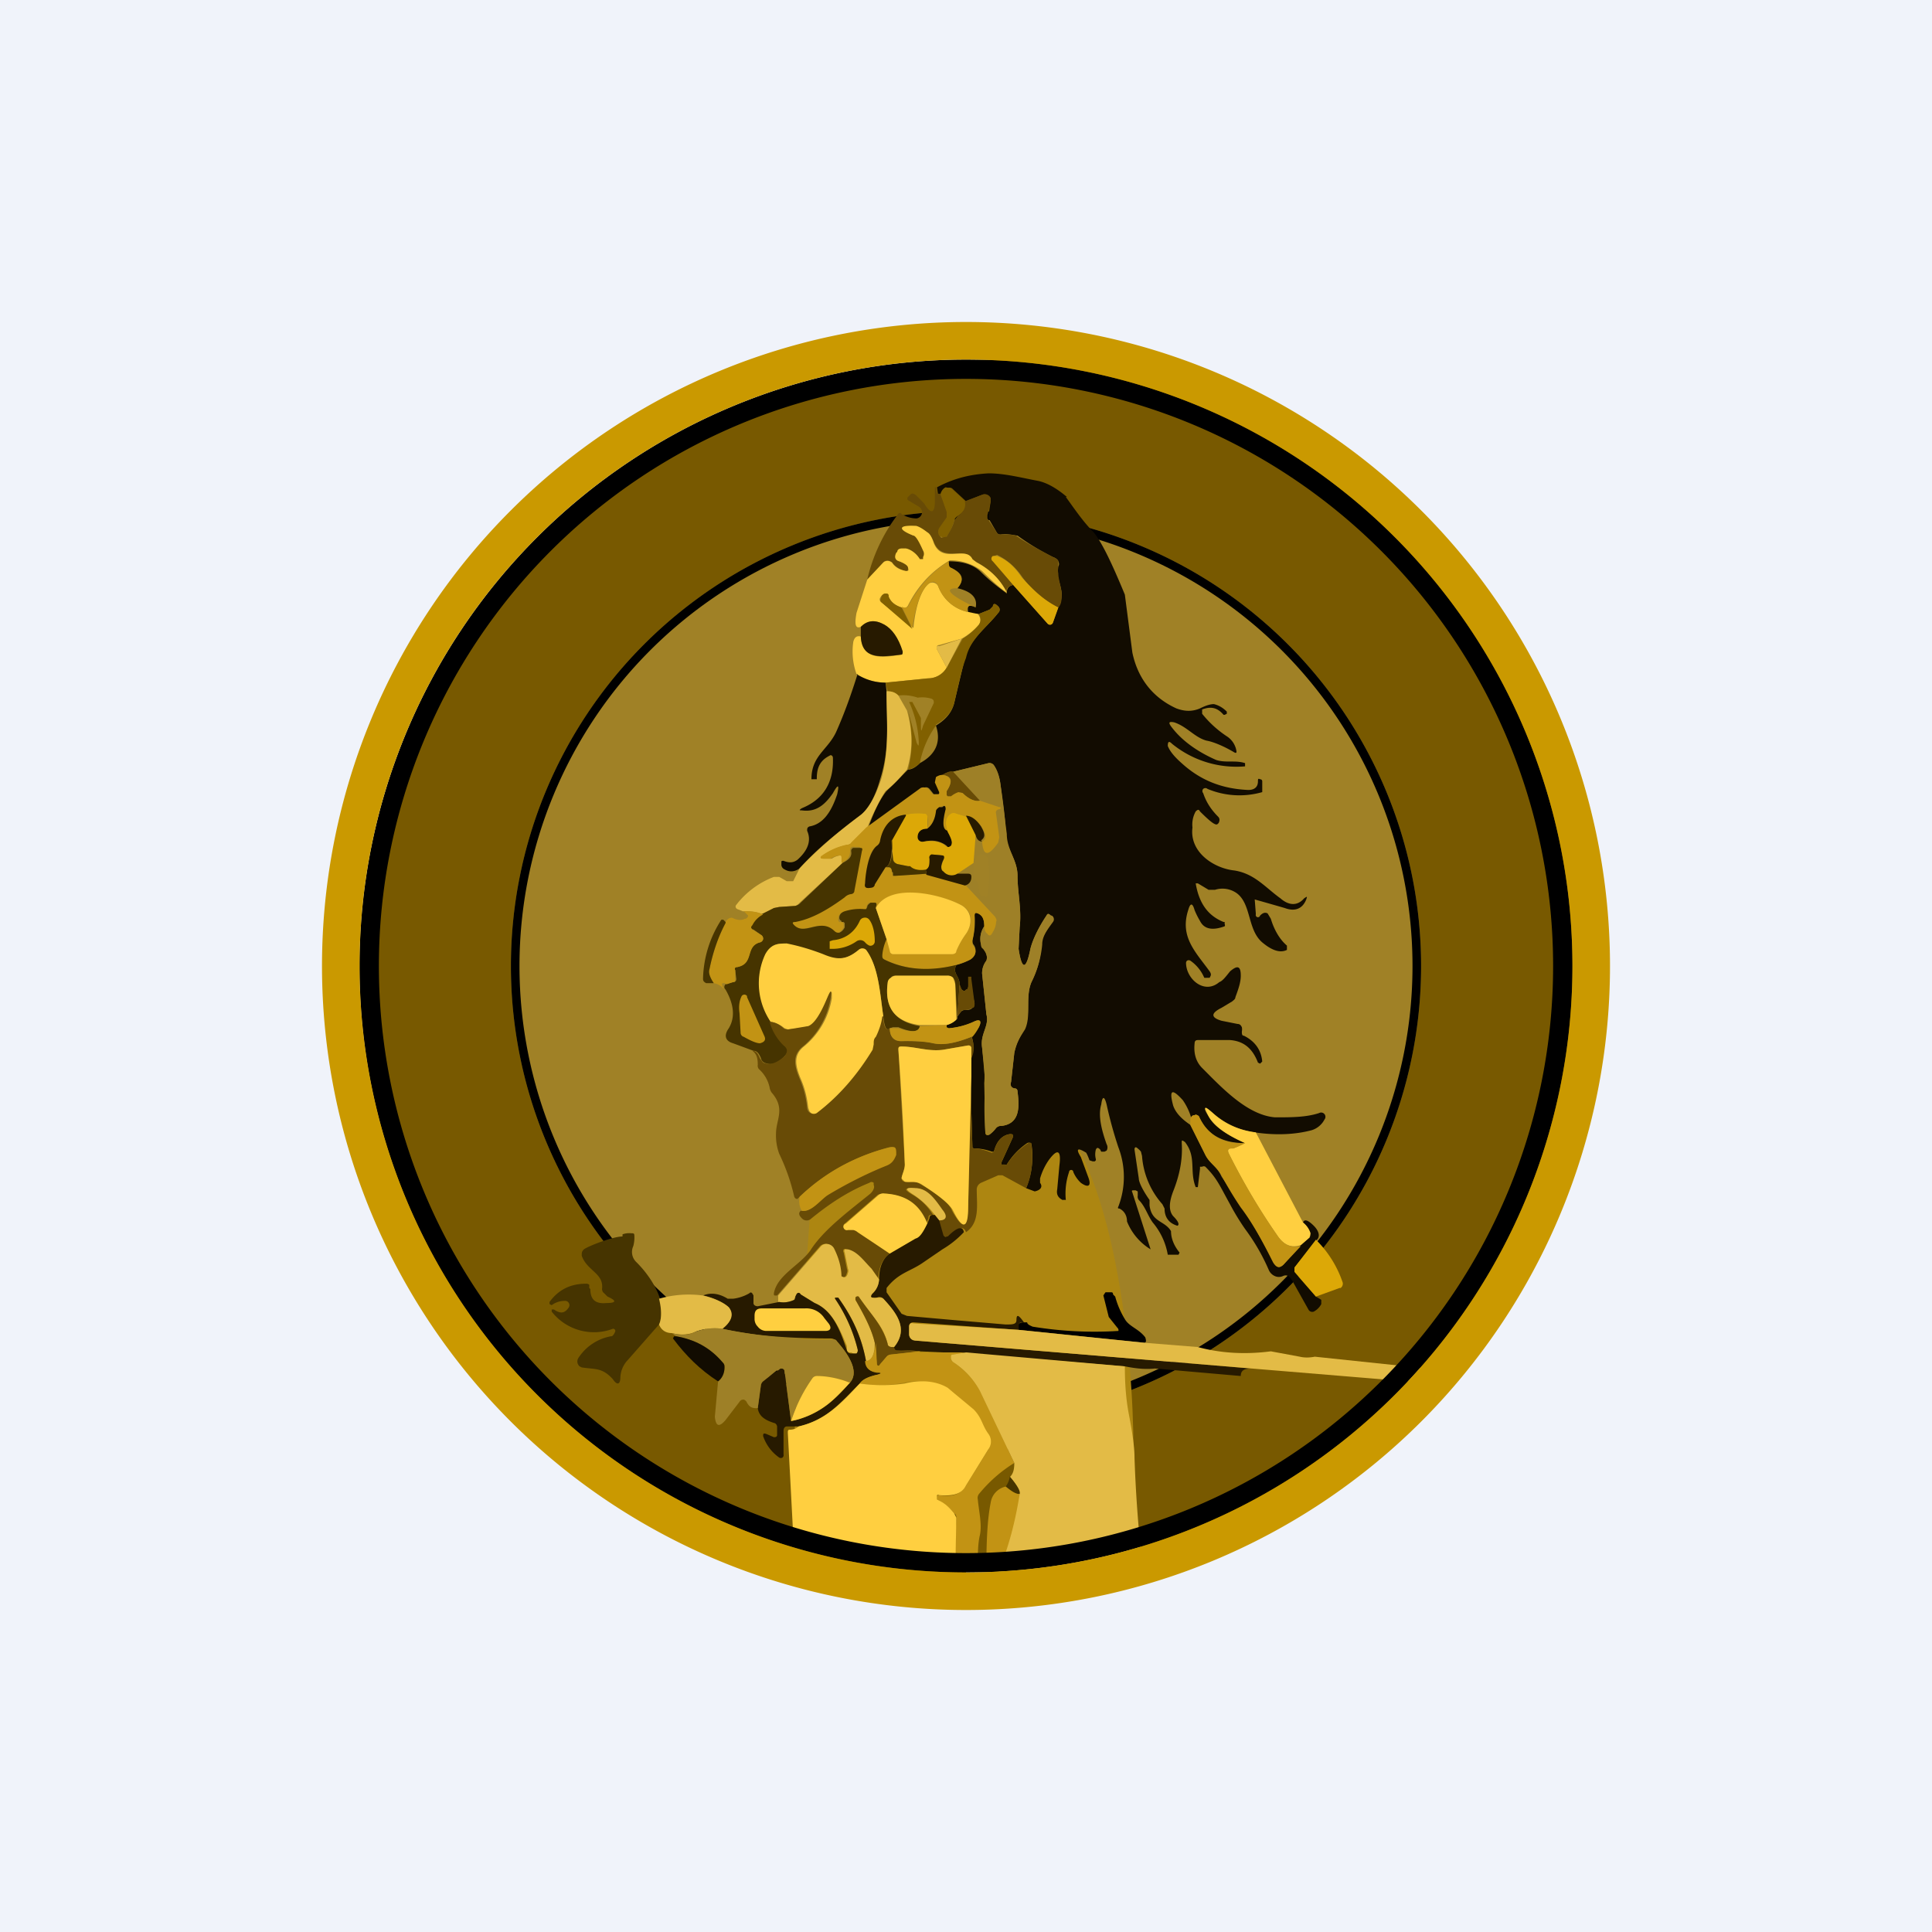 <!-- by TradingView --><svg width="18" height="18" viewBox="0 0 18 18" xmlns="http://www.w3.org/2000/svg"><path fill="#F0F3FA" d="M0 0h18v18H0z"/><path d="M9 13.24a4.24 4.24 0 1 0 0-8.48 4.24 4.24 0 0 0 0 8.48Zm0 1.4A5.65 5.65 0 1 0 9 3.36a5.65 5.65 0 0 0 0 11.3Z" fill="#785900"/><circle cx="9" cy="9" r="4.24" fill="#A08126"/><path fill-rule="evenodd" d="M9 13.16a4.16 4.16 0 1 0 0-8.32 4.16 4.16 0 0 0 0 8.32Zm0 .08a4.24 4.24 0 1 0 0-8.48 4.24 4.24 0 0 0 0 8.48Z"/><path d="m7.39 13.5.2-2.79 2.13-.43c.67.52.84 2.36.84 3.22H7.4Z" fill="#AD8611"/><path d="M9.93 4.63c.08.11.16.23.26.33.08.1.17.29.29.58l.07.54c.05.24.19.42.41.52.08.03.15.03.22 0 .06-.03.1-.04.13-.04.04.01.08.03.12.07v.02l-.02.01h-.01c-.06-.07-.12-.08-.2-.05v.04a1 1 0 0 0 .23.21.2.2 0 0 1 .09.14c0 .01 0 .02-.02.01-.1-.06-.2-.1-.26-.11-.11-.03-.18-.13-.3-.17-.05-.01-.06 0-.02.05.1.13.25.23.41.3.09.03.18 0 .27.03v.03a.95.95 0 0 1-.68-.21c-.03-.03-.04-.02-.04.02.02.05.06.1.14.17.18.16.38.23.61.24.06 0 .09-.03.09-.08 0-.02 0-.03.02-.02 0 0 .02 0 .02.02v.1a.77.77 0 0 1-.51-.03.03.03 0 0 0-.04 0 .03.03 0 0 0 0 .04c.03.09.08.16.14.22a.04.04 0 0 1 .01.04.04.04 0 0 1-.02.03c-.02.01-.07-.03-.16-.12-.01-.02-.02-.02-.04 0a.25.25 0 0 0-.03.15c-.03.23.2.38.39.4.19.03.29.16.43.26.08.07.16.07.22 0 .03-.02.03-.02.02.01-.04.1-.12.11-.2.08a37.81 37.81 0 0 0-.28-.08l.01.13v.01a.02.02 0 0 0 .04.01c.03-.03.05-.03.07-.02l.03.05c.03.1.08.19.15.25v.04c-.08.04-.17-.02-.23-.07-.14-.12-.1-.36-.24-.46a.23.23 0 0 0-.2-.03h-.06l-.1-.06h-.02c.03.18.11.3.26.36h.01v.02a.02.02 0 0 1 0 .02c-.11.04-.19.03-.23-.05a.75.75 0 0 1-.05-.1c-.02-.07-.04-.07-.06 0-.08.25.07.39.2.57.02.03.01.04 0 .06h-.03a.02.02 0 0 1-.01 0h-.01a.37.37 0 0 0-.13-.16.03.03 0 0 0-.03 0 .03.03 0 0 0-.01.02c0 .15.17.3.31.18.03-.01.06-.05.1-.1.07-.06.1-.05.1.04 0 .06-.02.12-.05.2 0 .02-.02.03-.03.04l-.1.06c-.1.05-.1.09 0 .12l.15.03c.02 0 .03.01.04.03a.1.1 0 0 1 0 .04c0 .02 0 .04.02.04.1.05.16.13.17.24l-.02.02-.02-.01c-.05-.13-.13-.2-.26-.21h-.3c-.02 0-.03.01-.03.03-.01.09.01.17.07.23.18.18.42.44.68.46.15 0 .29 0 .41-.04a.04.04 0 0 1 .05.01.04.04 0 0 1 0 .05.2.2 0 0 1-.12.1c-.15.04-.33.05-.53.02a.74.74 0 0 1-.39-.18c-.08-.07-.1-.06-.04.03.05.09.16.17.34.25-.2 0-.35-.07-.43-.25-.01-.01-.03-.02-.04-.01-.02 0-.03.01-.03.03a.57.57 0 0 0-.08-.17c-.1-.11-.13-.1-.09.05.02.06.07.12.16.18l.14.28c.04.08.11.11.15.2l.19.29c.12.17.23.39.3.51.02.05.05.06.09.02l.16-.18.08-.07a.04.04 0 0 0 0-.05.2.2 0 0 0-.06-.09c.01-.03.04-.03.1.03.05.05.06.1.03.13l-.21.26v.04l.2.23.05.03v.04a.17.17 0 0 1-.07.07.04.04 0 0 1-.05-.02l-.14-.25c-.03-.06-.06-.08-.1-.06a.09.09 0 0 1-.07 0 .11.11 0 0 1-.06-.06 1.91 1.91 0 0 0-.22-.38 2.2 2.2 0 0 1-.14-.23c-.1-.18-.12-.24-.23-.35a.03.03 0 0 0-.03 0h-.02v.02l-.02.17h-.02c-.06-.15.01-.28-.1-.42-.03-.02-.03-.02-.03.01.01.15-.02.3-.08.45-.03.08-.05.17 0 .23.05.05.06.08.04.09-.07-.02-.12-.07-.12-.16l-.02-.04a.76.76 0 0 1-.19-.45l-.01-.04a.15.15 0 0 0-.03-.03c-.02-.02-.03-.01-.03.01l.04.27c0 .03.03.1.1.2v.05c.02.16.14.14.2.24 0 .07.03.14.08.2l-.01.02h-.1a.63.63 0 0 0-.14-.3c-.05-.07-.07-.15-.13-.21a.05.05 0 0 1-.01-.04v-.04l-.02-.01h-.02c-.01 0-.02 0-.01.02l.17.53a.54.54 0 0 1-.22-.26c0-.06-.03-.1-.07-.12-.01 0-.02 0-.01-.02a.77.77 0 0 0 0-.55 3.8 3.8 0 0 1-.11-.4c-.02-.08-.04-.08-.05 0-.03.1 0 .23.05.37a.06.06 0 0 1 0 .06l-.02.01h-.03l-.01-.02c-.02-.02-.03-.02-.04 0a.17.17 0 0 0 0 .09v.01l-.01.01h-.02l-.03-.01a.4.4 0 0 0-.03-.07c-.08-.05-.1-.04-.05.04l.07.19c.03.08 0 .1-.07.05a.3.3 0 0 1-.07-.1.02.02 0 0 0-.04 0 .62.62 0 0 0-.03.26.1.1 0 0 0-.03 0c-.04-.02-.06-.05-.05-.1l.02-.22c.02-.15-.02-.16-.1-.05a.58.58 0 0 0-.08.17v.04c.03.04 0 .07-.05.08l-.08-.03a.78.78 0 0 0 .05-.41l-.01-.01a.03.03 0 0 0-.03 0 .65.65 0 0 0-.19.2.03.03 0 0 1-.02 0h-.03v-.02l.1-.22c.02-.04 0-.05-.04-.04-.07.02-.11.08-.13.16h-.02a.46.46 0 0 0-.17-.03l-.01-.01-.02-.66.01-.18a.28.28 0 0 0 0-.2.42.42 0 0 0 .07-.08c.03-.06.01-.08-.05-.05a.7.7 0 0 1-.23.06h-.02v-.03c.03-.01.07-.03.1-.06v-.02l.03-.04a.05.05 0 0 1 .04-.02c.03 0 .05 0 .07-.02l.02-.04a30.62 30.62 0 0 1-.05-.25v.09s0 .02-.02.03H9c-.01.02-.03.01-.04 0a.15.15 0 0 1-.02-.05c0-.08-.07-.1-.03-.18a.52.52 0 0 0 .13-.05c.06-.04.06-.1.03-.14a.05.05 0 0 1-.01-.04.66.66 0 0 0 .02-.23c0-.03 0-.03.03-.02.04.01.06.05.06.12a.21.21 0 0 0-.03.17c0 .01 0 .03.02.04l.04.06-.01.05a.19.19 0 0 0-.04.12l.04.38c.03.11-.06.18-.04.31.01.1.03.22.02.33l.01.46c0 .03.02.03.04.02a.3.3 0 0 0 .06-.06.06.06 0 0 1 .05-.02c.17-.02.17-.17.15-.32 0-.02-.01-.03-.03-.03-.03 0-.04-.03-.03-.06l.03-.27c.02-.1.05-.14.1-.22.06-.13 0-.3.06-.44.06-.12.09-.24.1-.35 0-.08.05-.14.1-.21a.04.04 0 0 0 0-.05l-.02-.01c-.02-.02-.03-.02-.04 0-.08.12-.13.23-.15.31-.04.2-.08.2-.11 0l.01-.2c.02-.17-.02-.32-.02-.48 0-.15-.1-.24-.1-.39l-.06-.47a.43.43 0 0 0-.06-.17.05.05 0 0 0-.05-.02l-.33.08c-.02 0-.05 0-.1.03a.12.12 0 0 0-.05.02.04.04 0 0 0 0 .05l.03.09c0 .01 0 .02-.02.02H8.7l-.04-.05c-.02-.02-.04-.02-.07 0l-.5.36c.06-.17.12-.28.17-.34l.2-.2c.04 0 .08-.03.11-.06.15-.08.2-.2.15-.35.1-.06.15-.13.17-.21l.1-.42c.05-.18.2-.28.31-.42a.04.04 0 0 0 0-.06c-.03-.03-.04-.03-.05 0l-.03.03-.1.04c-.04 0-.07 0-.1-.02-.01-.06.01-.07.07-.04.02-.09-.04-.15-.17-.18.07-.08.05-.14-.06-.19-.02 0-.03-.03-.02-.06.13 0 .23.03.3.1.1.1.19.16.24.2 0-.04.01-.07.06-.08l.32.36a.03.03 0 0 0 .05-.01l.05-.14a.22.22 0 0 0 .03-.1c.01-.06-.03-.15-.04-.22a.1.1 0 0 1 0-.05c.02-.02.02-.04.01-.06 0-.01-.02-.03-.05-.04a2.25 2.25 0 0 1-.33-.2c-.02 0-.08-.02-.16-.01-.02 0-.03-.01-.04-.03l-.07-.12V4.8l.02-.13a.06.06 0 0 0-.02-.05.06.06 0 0 0-.06-.01L9 4.67l-.13-.12a.05.05 0 0 0-.05 0c-.02 0-.04.02-.05.06h-.03l-.01-.07c.15-.08.3-.12.48-.13.15 0 .3.04.46.07.1.02.2.09.27.15Z" fill="#120C01"/><path d="M8.99 4.67c.01.06 0 .1-.07.14a.07.07 0 0 0-.03.04.45.45 0 0 1-.07.15c-.01.01-.03.02-.05 0h-.02a.07.07 0 0 1 0-.09l.06-.1v-.04l-.05-.16c.01-.04.03-.06.05-.07l.05.01.13.12Z" fill="#816000"/><path d="m8.72 4.54.01.06h.03l.06.17v.05l-.07.1a.07.07 0 0 0 0 .07l.02.02.05-.01c.03-.05.06-.1.07-.15l.03-.04c.06-.04.08-.08.07-.14l.16-.06a.06.06 0 0 1 .08.03v.03l-.03.13v.03l.08.12c.01.02.02.03.04.03.08 0 .14 0 .16.02.1.07.22.13.33.19.03.01.05.03.05.04v.06a.1.1 0 0 0 0 .05c0 .07.04.16.03.23 0 .04-.01.07-.03.09a.9.9 0 0 1-.34-.29.59.59 0 0 0-.23-.2l-.03.01a.03.03 0 0 0 0 .05l.18.22c-.05.01-.07.04-.06.07a.64.64 0 0 0-.28-.28.08.08 0 0 1-.04-.03c-.07-.13-.28.04-.36-.16-.02-.05-.04-.08-.06-.09l-.1-.06c-.17 0-.18.03-.03.09.02 0 .05.05.1.14a.06.06 0 0 1 0 .06l-.01.02h-.03a.22.22 0 0 0-.13-.1H8.4a.09.09 0 0 0-.04.03v.01c-.03.04-.02.07.02.08.05.02.08.04.08.06 0 .02 0 .03-.02.03a.22.22 0 0 1-.13-.08.06.06 0 0 0-.07-.01l-.01.01-.15.16c.05-.22.15-.43.28-.6.01-.02.03-.03.04-.01.05.03.1.04.14.04a.06.06 0 0 0 .05-.05.06.06 0 0 0-.03-.06l-.1-.06a.02.02 0 0 1 0-.03l.02-.02c.02-.02.03-.01.05 0l.08.08c.06.1.1.1.1-.02v-.13Z" fill="#684B06"/><path d="M9.38 5.52c-.05-.03-.13-.1-.23-.2-.08-.06-.18-.1-.3-.1-.17.1-.3.24-.39.42-.01.02-.03.03-.06.02-.06-.02-.1-.05-.12-.1 0-.02-.01-.03-.03-.03-.02 0-.04.02-.05.04a.03.03 0 0 0 .01.04l.3.24c.02-.2.07-.35.14-.41a.06.06 0 0 1 .09.02c.05.13.15.21.27.24l.1.02c.03.04.03.07.01.1a.6.6 0 0 1-.16.13l-.21.06a.02.02 0 0 0-.02.01.03.03 0 0 0 0 .03l.09.17a.2.2 0 0 1-.18.1l-.39.04a.5.5 0 0 1-.27-.08.62.62 0 0 1-.03-.3c.01-.04.03-.06.07-.05.01.22.2.2.37.17.02 0 .02-.01.02-.03-.04-.13-.1-.21-.17-.25-.09-.05-.16-.04-.22.02-.05.02-.06-.02-.04-.13l.1-.31.15-.16a.06.06 0 0 1 .06-.01l.02.01c.03.05.08.07.13.08.02 0 .03 0 .02-.03 0-.02-.03-.04-.08-.06-.04-.01-.05-.04-.03-.08l.01-.01c0-.02.02-.03.04-.03h.04c.05.01.1.05.13.1h.03v-.02a.06.06 0 0 0 0-.06c-.04-.09-.07-.14-.09-.14-.15-.06-.14-.1.02-.09.02 0 .06.02.11.06.02.01.04.04.06.1.08.2.3.02.36.15l.04.03c.13.07.22.16.28.28Z" fill="#FFCF40"/><path d="m9.86 5.66-.05.14a.03.03 0 0 1-.02.02.03.03 0 0 1-.03-.01l-.32-.36-.19-.22a.03.03 0 0 1 0-.05h.04c.1.04.16.1.23.2.1.11.2.21.34.28Z" fill="#DCA807"/><path d="M8.84 5.23c0 .03 0 .05.02.06.1.05.13.11.06.19-.13 0-.08.06.17.18-.06-.03-.08-.02-.08.04a.38.38 0 0 1-.27-.24.06.06 0 0 0-.04-.04.06.06 0 0 0-.05.02c-.07.06-.12.2-.15.41l-.1-.2c.03.02.05.01.06 0 .1-.19.23-.33.38-.42Z" fill="#C29314"/><path d="m8.4 5.66.1.2-.29-.25a.03.03 0 0 1 0-.04c0-.02.02-.04.04-.04s.03 0 .03.03c.02.05.06.08.12.1ZM8.72 6.76a.88.88 0 0 0-.15.35.21.21 0 0 1-.11.06c.05-.19.04-.37 0-.55l.08.3c.02.04.02.03.02-.01a1 1 0 0 0-.09-.37h.03l.08.15v.03c0 .1 0 .11.02.04l.1-.21c0-.02 0-.03-.02-.04a.3.3 0 0 0-.13-.01.4.4 0 0 0-.18-.02.15.15 0 0 0-.1-.04l-.02-.08.4-.04a.2.2 0 0 0 .17-.1l.15-.27a.6.6 0 0 0 .15-.13c.02-.03.02-.06 0-.1l.1-.04.03-.03c0-.03.02-.03.05 0a.04.04 0 0 1 0 .06c-.11.14-.26.24-.3.42-.04.1-.07.25-.11.42-.02.08-.08.15-.17.2Z" fill="#816000"/><path d="M8.02 5.93v-.09c.06-.06.13-.07.22-.02.07.04.13.12.17.25 0 .02 0 .03-.02.03-.18.02-.36.05-.37-.17Z" fill="#271A00"/><path d="m8.96 5.95-.14.27-.09-.17a.03.03 0 0 1 0-.03.02.02 0 0 1 .02 0l.21-.07Z" fill="#E3BB46"/><path d="M7.98 6.28a.5.5 0 0 0 .27.08l.01.08c0 .3.03.54-.06.82-.05.18-.12.29-.19.34-.2.15-.4.31-.56.49-.04.03-.09.04-.14.01a.05.05 0 0 1-.03-.04v-.02c0-.02 0-.02.02-.02.05.02.09.02.13-.01.1-.09.13-.18.09-.27 0-.02 0-.03.02-.04.12-.02.2-.12.26-.3.02-.09.01-.1-.04-.01-.07.1-.15.18-.29.16-.02 0-.03 0 0-.02.2-.08.3-.24.29-.47 0-.02-.02-.03-.03-.02-.08.04-.12.1-.12.21v.01h-.05c0-.22.15-.27.23-.44.08-.18.14-.35.2-.54Z" fill="#120C01"/><path d="M8.26 6.44c.05 0 .08.01.11.04l.08.14c.05.18.06.36 0 .55-.06.07-.12.14-.2.2-.04.06-.1.17-.17.34l-.14.14a.08.08 0 0 1-.04.02.61.61 0 0 0-.23.1c-.02.01-.02.02 0 .03h.08a.17.17 0 0 1 .08-.03c.02 0 .02.01.02.03v.04l-.4.37a.1.1 0 0 1-.04.03l-.15.01-.05.01-.1.06a.44.44 0 0 0-.18-.03h-.01l-.05-.02c-.02-.01-.02-.03-.01-.04a.8.8 0 0 1 .35-.26h.05l.07.04h.06l.06-.12c.17-.18.36-.34.56-.49.07-.05.14-.16.2-.34.08-.28.05-.53.05-.82Z" fill="#E3BB46"/><path d="M9.17 8.63c0 .03.01.06.03.07.01.02.03.02.04 0a.24.24 0 0 0 .04-.11v-.04l-.3-.3c.05-.01.07-.04.07-.08 0-.01 0-.02-.02-.02l-.11-.01.15-.1v.14c.04.03.05.06.05.1 0 .03 0 .05.03.07h.02c.02.02.03.01.03-.01.02-.1.02-.21.01-.32 0-.04-.03-.06-.07-.06a.05.05 0 0 0-.04.02l-.03.06.02-.26c0 .04.03.06.06.06.01.14.06.14.15 0V7.8l-.02-.22c0-.02 0-.03.02-.03l.02-.01v-.02l-.19-.06-.25-.27.33-.08a.05.05 0 0 1 .05.02c.03.04.05.1.06.17.03.2.05.36.05.47.01.15.11.24.11.39 0 .16.04.31.02.48l-.01.2c.03.2.07.2.11 0 .02-.08.07-.19.15-.31.01-.02.02-.02.04 0h.01a.04.04 0 0 1 0 .06c-.04.07-.09.13-.1.2 0 .12-.03.24-.09.36-.06.14 0 .31-.07.44-.04.08-.07.13-.09.22l-.03.27c-.01.03 0 .05.03.06.02 0 .03.01.03.03.02.15.02.3-.15.32a.06.06 0 0 0-.05.02.3.3 0 0 1-.06.06c-.02.01-.03 0-.04-.02a3.2 3.2 0 0 1 0-.46l-.03-.33c-.02-.13.07-.2.04-.31l-.04-.38c0-.04.01-.08.04-.12a.06.06 0 0 0 0-.05.12.12 0 0 0-.03-.06.1.1 0 0 1-.02-.04.21.21 0 0 1 .03-.17Z" fill="#9E8027"/><path d="m8.88 7.19.25.27c-.04.01-.1-.01-.16-.07a.04.04 0 0 0-.04 0 .21.21 0 0 0-.07.03h-.03l-.01-.01v-.04c.06-.09.05-.14-.04-.15.05-.03.08-.04.1-.03Z" fill="#684B06"/><path d="M8.78 7.22c.08.01.1.06.04.15v.04l.01.01h.03a.21.21 0 0 1 .07-.04l.04.01c.06.06.12.08.16.07l.18.06c.02 0 .02.01 0 .02a.03.03 0 0 0-.03.04l.03.22-.01.05c-.09.13-.14.13-.15-.01.04-.02.04-.06 0-.13-.04-.06-.09-.1-.14-.1l-.1-.03h-.05c-.05.03-.06.09-.03.17-.05-.02-.05-.1-.02-.21 0-.03 0-.04-.03-.03l-.03.01a.05.05 0 0 0-.03.04c-.01.08-.04.13-.08.16a.26.26 0 0 0 0-.11c0-.02-.01-.03-.03-.03a.5.5 0 0 0-.17.01c-.12.01-.2.1-.24.24 0 .02-.01.04-.03.05-.1.07-.1.3-.11.35 0 .04.01.05.06.04l.03-.03.1-.16h.03c.02 0 .03.02.03.04v.01l.01.02.02.01.3-.02.35.1.28.3c.01.02.02.03.01.05 0 .04-.02.08-.04.11-.01.02-.03.02-.04 0-.02-.01-.03-.04-.03-.07 0-.07-.02-.1-.06-.12-.02-.01-.03 0-.03.02 0 .06 0 .14-.02.23v.04c.04.05.04.1-.02.14a.94.94 0 0 1-.8 0 .04.04 0 0 1-.02-.04c0-.05.01-.1.04-.15l.03.11c0 .02.02.03.03.03h.55c.02 0 .03-.01.04-.03A.78.78 0 0 1 9 8.7c.07-.1.06-.22-.05-.27-.2-.1-.66-.2-.79.03v-.05H8.1a.07.07 0 0 0-.03.05.03.03 0 0 1-.03.02c-.06 0-.12 0-.18.02-.03 0-.05.03-.05.06a.03.03 0 0 0 .01.03h.03l.01.02v.03a.1.1 0 0 1-.05.05c-.02 0-.04 0-.05-.02-.13-.12-.28.05-.37-.05-.02-.02-.02-.03 0-.03.17-.04.32-.12.47-.23a.1.1 0 0 1 .06-.03l.03-.03.07-.37c0-.02 0-.04-.02-.04h-.04a.03.03 0 0 0-.04.03v.01c0 .05-.02.08-.08.11V8c0-.02 0-.03-.02-.03a.17.17 0 0 0-.08.03h-.08c-.02 0-.02-.02 0-.03a.61.61 0 0 1 .23-.1c.01 0 .03 0 .04-.02l.14-.14.51-.37c.03-.01.05 0 .07.01l.04.05h.04c.02 0 .02 0 .02-.02l-.04-.09.01-.05a.12.12 0 0 1 .05-.02Z" fill="#C29314"/><path d="M8.83 7.75c.04.06.05.1.03.13-.01.01-.03.02-.04 0a.23.23 0 0 0-.2-.04.05.05 0 0 1-.07-.03v-.03c.01-.04.04-.06.09-.06.04-.03.07-.08.08-.16 0-.02.02-.03.03-.04h.03c.02-.02.03-.01.03.02-.03.12-.03.19.02.2Z" fill="#120C01"/><path d="M8.64 7.72c-.05 0-.08.02-.09.06a.05.05 0 0 0 .01.05.05.05 0 0 0 .05.01c.08-.01.15 0 .2.04.02.02.04.01.05 0 .02-.03 0-.07-.03-.13-.03-.08-.02-.14.03-.17a.06.06 0 0 1 .05 0l.1.03.08.17-.02.26-.15.1a.1.1 0 0 1-.13-.02.05.05 0 0 1-.02-.05l.02-.06c.01-.02 0-.03-.01-.04a.16.16 0 0 0-.1 0 .03.03 0 0 0-.02.03c0 .05 0 .08-.02.1a.2.2 0 0 1-.16-.02l-.02-.01-.1-.02c-.02 0-.03-.02-.04-.05l-.01-.17.13-.24a.5.5 0 0 1 .17-.01c.02 0 .03.01.03.03v.1Z" fill="#DCA807"/><path d="m8.44 7.6-.13.23c0 .14-.01.23-.06.25l-.1.16c0 .02-.02.03-.03.03-.05.01-.07 0-.06-.04 0-.04.02-.28.11-.35a.07.07 0 0 0 .03-.05c.03-.15.12-.23.24-.24ZM9.15 7.84c-.03 0-.05-.02-.06-.06L9 7.6c.05 0 .1.04.14.1.04.07.04.1 0 .13Z" fill="#271A00"/><path d="m8.3 7.83.02.17c0 .03.02.04.04.05l.1.02h.02c.04.04.1.04.16.03-.01.02-.02.03 0 .04l-.3.02h-.02v-.03l-.01-.01c0-.02-.01-.04-.03-.04h-.03c.05-.02.07-.1.06-.25ZM8.16 8.46l.1.29a.45.45 0 0 0-.04.15c0 .02 0 .03.02.04.2.1.43.11.67.05-.04.08.03.1.03.18l-.02.3v.02l-.02-.32a.08.08 0 0 0-.02-.06.08.08 0 0 0-.06-.02h-.47c-.02 0-.04 0-.05.02a.08.08 0 0 0-.03.05c-.03.23.07.36.3.4-.01.06-.08.06-.2.01h-.05l-.03.01c-.03.03-.05-.01-.06-.11-.03-.19-.04-.46-.16-.61A.05.05 0 0 0 8 8.85c-.11.09-.19.1-.33.05a1.75 1.75 0 0 0-.34-.1c-.09-.02-.15 0-.2.1-.09.2-.07.41.05.62.03.09.08.16.13.21.04.04.04.07 0 .11-.06.07-.12.09-.19.06a.06.06 0 0 1-.03-.04c-.02-.05-.04-.07-.07-.07l-.19-.07c-.07-.02-.09-.07-.04-.14.06-.1.05-.22-.03-.36-.02-.02-.01-.04 0-.05l.07-.02c.02 0 .03-.01.03-.03l-.01-.08c-.01-.02 0-.03.02-.03.16-.04.07-.2.21-.23a.04.04 0 0 0 .03-.03.04.04 0 0 0-.02-.04l-.07-.05c-.02 0-.03-.02-.02-.05a.22.22 0 0 1 .11-.1l.1-.05.05-.01.15-.01a.1.1 0 0 0 .05-.03l.39-.37c.06-.03.09-.06.08-.11a.03.03 0 0 1 .02-.03h.06c.02 0 .03 0 .02.03l-.07.37c0 .02-.02.03-.03.03a.1.1 0 0 0-.06.03c-.15.11-.3.2-.46.23-.03 0-.03.01-.01.03.1.1.24-.07.37.05.02.02.03.02.05.02a.1.1 0 0 0 .05-.05V8.6l-.01-.01h-.02v-.01a.03.03 0 0 1-.02-.03c0-.03.02-.05.05-.06a.47.47 0 0 1 .18-.02h.02l.01-.02c0-.02.02-.03.03-.04h.04c.02 0 .02.02.01.04Z" fill="#463400"/><path d="M8.92 8.14h.1c.03 0 .03.02.03.03 0 .04-.02.07-.06.08l-.36-.1V8.1c.03-.02.03-.05.03-.1a.03.03 0 0 1 .02-.04l.1.01c.02 0 .02.02.01.04a.18.18 0 0 0-.02.06c0 .02 0 .04.02.05a.1.1 0 0 0 .13.02Z" fill="#271A00"/><path d="m8.26 8.75-.1-.29c.13-.24.6-.13.79-.03.1.05.12.17.05.27a.78.78 0 0 0-.09.16c0 .02-.02.03-.04.03h-.55c-.01 0-.03-.01-.03-.03l-.03-.11Z" fill="#FFCF40"/><path d="M7.11 8.52a.22.22 0 0 0-.1.1c-.02.02-.01.03 0 .04l.08.05a.04.04 0 0 1 .02.04.04.04 0 0 1-.03.03c-.14.04-.05.2-.21.23-.02 0-.03.01-.02.03v.08c0 .02 0 .03-.02.03l-.06.02-.02-.01c-.02 0-.03 0-.02.02v.01c.02.02.01.03 0 .01a.15.15 0 0 0-.08-.04c-.04-.06-.05-.1-.04-.13.03-.15.08-.3.15-.44.01-.02.03-.04.06-.04.04.02.08.03.12.01.02 0 .03-.02.03-.03l-.04-.04c.06 0 .12 0 .18.03Z" fill="#C29314"/><path d="M8.06 8.78a.06.06 0 0 0-.08-.01.39.39 0 0 1-.24.07h-.01v-.07l.03-.01c.11-.01.2-.07.25-.18a.05.05 0 0 1 .04-.03.05.05 0 0 1 .05.02c.03.04.05.11.05.2a.04.04 0 0 1-.05.04.11.11 0 0 1-.04-.03Z" fill="#DCA807"/><path d="M6.76 8.6c-.07.13-.12.28-.15.43-.01.03 0 .07.04.13h-.07c-.02-.01-.03-.02-.03-.04a1.05 1.05 0 0 1 .17-.55.03.03 0 0 1 .02 0l.02.02Z" fill="#463400"/><path d="M8.23 9.47a.5.5 0 0 1-.03.12s0 .03-.03.07a.12.12 0 0 0-.02.07v.05a2.05 2.05 0 0 1-.55.6.06.06 0 0 1-.06-.03l-.01-.03c-.01-.09-.03-.18-.07-.27-.05-.12-.07-.22.03-.3a.73.73 0 0 0 .26-.45c0-.08 0-.08-.03 0-.03.07-.1.23-.18.26a1.09 1.09 0 0 1-.2.03l-.03-.01a.27.27 0 0 0-.13-.06.64.64 0 0 1-.05-.63c.05-.09.11-.1.2-.1.1.02.21.05.34.1.14.06.22.05.33-.04a.05.05 0 0 1 .07 0c.12.16.13.43.16.62ZM8.91 9.5a.19.19 0 0 1-.09.05h-.25c-.23-.03-.33-.16-.3-.39 0-.02.01-.04.03-.05a.08.08 0 0 1 .05-.02h.47c.02 0 .04 0 .06.02l.02.06.01.32Z" fill="#FFCF40"/><path d="m8.92 9.47.02-.3.02.05c.01.01.03.02.04 0h.01l.01-.03V9.1h.03v.02l.03.23c0 .02 0 .04-.02.04a.15.15 0 0 1-.07.02c-.02 0-.03 0-.04.02l-.03.04ZM8.23 9.47c0 .1.03.14.06.11 0 .08.04.12.1.12.14 0 .24 0 .3.02.1.02.21 0 .36-.06.03.07.03.14 0 .2v-.1c0-.02-.02-.02-.03-.02l-.23.04c-.14.02-.26-.03-.4-.03-.01 0-.02 0-.02.03l.06 1.07c0 .05-.03.1-.03.13 0 .02.02.03.03.03.05 0 .1-.01.14.02.18.1.28.19.3.25.1.18.14.17.15-.03l.02-1.22.02.66.01.01c.06 0 .12.02.17.04l.02-.01c.02-.08.06-.14.13-.16.05-.01.06 0 .04.04l-.1.22v.02h.03a.03.03 0 0 0 .02 0 .64.64 0 0 1 .2-.2.03.03 0 0 1 .03 0v.02c.02.15 0 .29-.05.4l-.22-.12H9.3l-.16.07a.07.07 0 0 0-.04.06c0 .15.03.31-.1.4-.02-.06-.07-.05-.16.04H8.8l-.02-.01-.04-.14c.07 0 .08-.04.03-.1-.07-.1-.14-.2-.25-.2-.1 0-.1.01-.02.06.07.04.14.1.2.2l-.02-.01c-.02 0-.03 0-.03.03l-.02.05c-.07-.18-.2-.27-.4-.28l-.05.01-.31.27a.03.03 0 0 0 0 .05h.07l.05.02.3.21c-.07.05-.1.12-.11.24-.09-.1-.17-.25-.29-.28a.03.03 0 0 0-.03 0 .03.03 0 0 0 0 .03l.03.15a.05.05 0 0 1 0 .04c-.01.04-.03.05-.06.03 0-.1-.03-.18-.07-.26a.08.08 0 0 0-.06-.04.07.07 0 0 0-.06.02l-.4.46h-.01c-.02 0-.02 0-.02-.02.03-.17.24-.26.34-.4.12-.19.35-.36.56-.53.03-.03.04-.06.03-.08v-.02a.03.03 0 0 0-.04 0c-.2.08-.38.2-.55.34a.06.06 0 0 1-.08-.01c-.03-.03-.03-.05-.01-.07.09.02.18-.1.25-.15.15-.1.33-.19.54-.27a.13.13 0 0 0 .08-.1v-.02c.01-.04 0-.06-.05-.05a1.91 1.91 0 0 0-.85.48c-.01 0-.02 0-.03-.02a1.87 1.87 0 0 0-.14-.4.49.49 0 0 1-.03-.19c0-.13.09-.23-.04-.38a.11.11 0 0 1-.02-.05.32.32 0 0 0-.1-.17.05.05 0 0 1-.01-.04c0-.06-.01-.1-.05-.13.03 0 .05.02.07.07l.03.04c.07.03.13 0 .2-.06.03-.04.03-.07-.01-.1a.49.49 0 0 1-.13-.22c.05 0 .1.03.13.06a.07.07 0 0 0 .05.01l.18-.03c.08-.03.15-.2.18-.27s.04-.07.03 0a.73.73 0 0 1-.26.46c-.1.08-.08.18-.03.3.04.09.06.18.07.27a.06.06 0 0 0 .03.05.06.06 0 0 0 .06 0c.21-.16.38-.36.52-.59l.01-.05c0-.03 0-.05.02-.07a.64.64 0 0 0 .03-.07.5.5 0 0 0 .03-.12Z" fill="#684B06"/><path d="M6.89 9.44c-.01-.07 0-.12.02-.16a.03.03 0 0 1 .05 0v.01l.16.36c.02.04 0 .06-.04.07-.03 0-.08-.02-.15-.06a.04.04 0 0 1-.03-.04l-.01-.18ZM9.05 9.66c-.15.06-.27.08-.35.06a1.36 1.36 0 0 0-.3-.02c-.07 0-.11-.04-.11-.12h.08c.12.04.19.04.2-.02l.25-.01v.02l.02.01a.7.7 0 0 0 .23-.06c.06-.03.08-.01.05.05a.42.42 0 0 1-.06.09Z" fill="#C29314"/><path d="M9.05 9.85v.18l-.03 1.22c0 .2-.05.21-.14.03-.03-.06-.13-.14-.3-.25-.06-.03-.1-.01-.15-.02l-.03-.03c0-.03.03-.08.03-.13a28 28 0 0 0-.06-1.07c0-.02 0-.03.03-.03.13 0 .25.05.39.03l.23-.04c.01 0 .02 0 .03.02v.1Z" fill="#FFCF40"/><path d="M5.8 11.5a.18.18 0 0 1 .08-.01c.02 0 .03 0 .03.02a.3.3 0 0 1-.01.1.13.13 0 0 0 .03.15c.1.1.18.22.22.34.02.12.01.2-.01.24l-.29.33a.25.25 0 0 0-.07.16c0 .07-.03.08-.07.02-.1-.11-.16-.09-.29-.11l-.02-.01a.06.06 0 0 1-.01-.08.46.46 0 0 1 .3-.2c.02 0 .02-.01.03-.02l.01-.02a.02.02 0 0 0 0-.02.02.02 0 0 0-.02-.01.5.5 0 0 1-.57-.16v-.02h.02c.06.04.1.04.14-.02a.04.04 0 0 0 0-.04.04.04 0 0 0-.04-.02.2.2 0 0 0-.12.04l-.02-.01v-.02c.08-.11.19-.17.34-.17a.04.04 0 0 1 .03.01V12l.01.01c0 .1.05.14.15.13.09 0 .1-.02.01-.06l-.03-.03a.05.05 0 0 1-.02-.05c.01-.14-.14-.16-.19-.3 0-.03 0-.04.02-.06.04-.03.27-.12.36-.12Z" fill="#463400"/><path d="m11.7 10.55.44.84a.2.2 0 0 1 .07.1l-.01.04-.08.07c-.09.03-.16 0-.22-.09-.16-.23-.31-.48-.45-.76-.02-.04 0-.06.04-.05l.11-.05c-.18-.08-.29-.16-.34-.25-.05-.1-.04-.1.04-.03.11.1.24.16.4.18Z" fill="#FFCF40"/><path d="M11.6 10.65a.67.67 0 0 1-.11.05c-.05 0-.06.01-.04.05.14.28.29.53.45.76.06.09.13.12.22.1l-.16.17c-.04.04-.07.03-.1-.02-.06-.12-.17-.34-.3-.51a3.2 3.2 0 0 1-.18-.3c-.04-.08-.11-.11-.15-.19l-.14-.28v-.06c.01-.02.02-.03.04-.03.01-.01.03 0 .04.01.08.18.23.26.43.25ZM7.47 11.28c-.02-.03-.03-.08-.02-.13.24-.23.52-.38.84-.46.05-.01.06 0 .06.05v.02c-.02.05-.04.08-.09.1-.2.08-.39.18-.54.27-.07.04-.16.17-.25.15Z" fill="#C29314"/><path d="m8.75 11.37-.04-.05a.78.78 0 0 0-.2-.19c-.08-.05-.08-.07.02-.06.11 0 .18.1.25.2.05.06.04.1-.03.1Z" fill="#E3BB46"/><path d="M8.64 11.4c-.03.08-.07.13-.11.14l-.24.14-.3-.2a.09.09 0 0 0-.04-.02H7.9a.03.03 0 0 1-.02-.06l.31-.27a.07.07 0 0 1 .05-.01c.2.01.33.1.4.28Z" fill="#FFCF40"/><path d="m8.71 11.32.04.05.04.14.01.01a.02.02 0 0 0 .02 0h.01c.09-.09.14-.1.15-.04a.9.9 0 0 1-.2.16l-.19.13c-.12.08-.22.09-.33.23v.04l.14.2.05.02.45.04.47.04c.06 0 .1 0 .1-.04 0-.06.02-.05.07.02-.03 0-.04 0-.05.02v.05l-.98-.07c-.03 0-.04.02-.04.04v.07c0 .03.02.05.06.06l3.13.26c-.07 0-.1.02-.1.07l-.8-.07c-.09.01-.18 0-.28-.02L9 12.61l-.43-.02a.76.76 0 0 0-.21 0c-.02 0-.03-.02-.03-.04.14-.17.02-.32-.1-.45a.05.05 0 0 0-.06-.01.1.1 0 0 1-.04 0c-.02 0-.02-.02 0-.04a.19.19 0 0 0 .06-.13c0-.12.04-.2.1-.24l.24-.14c.04-.01.07-.06.11-.14l.02-.05c0-.02.01-.03.03-.03h.02Z" fill="#271A00"/><path d="m12.26 12.08-.2-.23v-.04l.2-.26a1.02 1.02 0 0 1 .25.4.05.05 0 0 1-.02.05h-.01l-.22.08Z" fill="#DCA807"/><path d="M7.84 11.9c0-.1-.03-.19-.07-.27a.08.08 0 0 0-.06-.04.07.07 0 0 0-.06.02l-.4.46v.06c.06.01.1 0 .15-.02v-.01l.01-.02.01-.02c.01-.02.03-.02.04 0l.13.08c.16.07.23.23.3.4v.04a.05.05 0 0 0 .02.02h.02l.02.01a.04.04 0 0 0 .03 0 .04.04 0 0 0 .01-.04 1.46 1.46 0 0 0-.21-.47v-.01h.03c.13.18.22.37.26.6.05-.01.08-.07.08-.18-.03-.13-.1-.26-.18-.4v-.02a.02.02 0 0 1 .01-.01H8l.1.14c.07.09.14.17.17.3 0 .02.02.03.04.03h.02c.14-.17.02-.32-.1-.45a.05.05 0 0 0-.03-.01h-.03a.1.1 0 0 1-.04 0c-.02 0-.02-.02 0-.04a.19.19 0 0 0 .06-.13l-.07-.1c-.07-.07-.13-.16-.22-.18h-.03a.03.03 0 0 0 0 .03l.03.15a.05.05 0 0 1 0 .04c-.01.04-.03.05-.06.03Z" fill="#E3BB46"/><path d="M10.67 12.46c.01.03.01.05-.01.05l-1.17-.12v-.05c0-.01.02-.02.05-.02h.03c0 .02.03.03.05.04a3.55 3.55 0 0 0 .8.04.03.03 0 0 0-.01-.03l-.08-.1-.05-.2a.24.24 0 0 1 .02-.03h.05c.01 0 .02 0 .02.02l.02.02a.8.8 0 0 0 .09.21c.04.07.13.09.19.17Z"/><path d="M7.26 12.13c.05.01.1 0 .14-.02a.04.04 0 0 0 .01-.03l.01-.02c.01-.02.03-.02.04 0l.13.08c.17.07.24.26.3.44a.04.04 0 0 0 .04.03h.05a.04.04 0 0 0 .01-.04 1.46 1.46 0 0 0-.21-.47v-.01h.03c.13.18.22.37.26.6 0 .05.03.09.1.1.05 0 .05 0 0 .02-.1.02-.14.05-.16.08-.18.18-.31.34-.57.4h-.11c-.02 0-.03.02-.03.04v.22a.03.03 0 0 1-.01.03.03.03 0 0 1-.03 0 .4.4 0 0 1-.15-.2c0-.02 0-.03.03-.02l.07.03c.01 0 .03 0 .03-.02v-.08a.04.04 0 0 0-.02-.03c-.1-.03-.15-.07-.16-.14l.03-.22.02-.04.15-.1a.03.03 0 0 1 .03-.01h.02v.03l.06.46a.82.82 0 0 0 .32-.14c.07-.05.14-.12.23-.22.07-.08.03-.21-.12-.38a.08.08 0 0 0-.06-.03c-.35 0-.7-.02-1.01-.09.09-.07.1-.14.06-.2a.55.55 0 0 0-.24-.11c.07-.03.15-.02.23.03h.05a.4.4 0 0 0 .15-.05c.02-.02.03 0 .04.02v.07c0 .02.02.03.04.03l.2-.04Z" fill="#271A00"/><path d="M6.55 12.07c.12.03.2.07.24.11.05.06.03.13-.06.2a.51.51 0 0 0-.28.04.34.34 0 0 1-.19 0c-.06 0-.1-.03-.12-.08.02-.04.03-.12 0-.24a1 1 0 0 1 .41-.03Z" fill="#E3BB46"/><path d="M8.33 12.55c0 .02.01.03.03.03l.21.01-.27.03a.06.06 0 0 0-.04.02l-.06.07c-.01.02-.02.02-.03 0l-.02-.2c-.03-.13-.1-.26-.18-.4v-.02a.02.02 0 0 1 .01-.01.02.02 0 0 1 .02 0c.1.15.22.26.27.44 0 .02.02.03.04.03h.02Z" fill="#684B06"/><path d="M7.14 12.4a.1.1 0 0 1-.08-.04.1.1 0 0 1-.03-.07v-.03c0-.05.02-.07.07-.07h.4a.2.2 0 0 1 .18.09l.04.05c.03.04.02.07-.03.07h-.55Z" fill="#FFCF40"/><path d="m9.49 12.39 1.17.12.5.04c.22.06.45.07.68.04l.27.05c.04.01.09.01.14 0l.95.1c.04 0 .04.01.03.04l-.02.04a.11.11 0 0 1-.1.05l-1.45-.12-3.13-.26c-.04 0-.06-.03-.06-.06v-.07c0-.02.01-.04.04-.03l.98.06Z" fill="#E3BB46"/><path d="M6.73 12.38a4.86 4.86 0 0 0 1.04.1c.01 0 .02 0 .03.02.15.17.19.3.12.38a.86.86 0 0 0-.31-.06l-.04.02c-.07.1-.14.22-.2.4l-.06-.46a.03.03 0 0 0-.03-.03h-.02l-.15.12a.05.05 0 0 0-.02.03l-.03.22c-.04 0-.07 0-.1-.05a.05.05 0 0 0-.03-.03.04.04 0 0 0-.04.02l-.13.17c-.06.07-.09.06-.1-.03l.03-.33a.16.16 0 0 0 .06-.13c0-.02 0-.03-.02-.05a.73.73 0 0 0-.43-.24l-.04-.03c.08.02.14.02.19 0a.51.51 0 0 1 .28-.04Z" fill="#9E8027"/><path d="M6.3 12.45c.17.03.31.1.43.24.02.02.02.03.02.05 0 .05-.02.1-.06.13-.17-.11-.3-.24-.42-.4l.01-.02h.02Z" fill="#120C01"/><path d="M8.57 12.6H9l-.12.02c-.01 0-.02 0-.02.02v.01c0 .02 0 .03.02.04.1.07.19.16.25.27l.32.67c-.13.08-.24.18-.33.29a.06.06 0 0 0-.01.05c.01.11.04.23.02.33-.02.08-.02.18-.02.29 0 .02 0 .03-.02.03a.47.47 0 0 1-.2.02l.02-.5c0-.01 0-.03-.02-.04a.51.51 0 0 0-.14-.12l-.02-.01v-.02a.02.02 0 0 1 .01-.02h.01c.13.02.2-.01.25-.09l.21-.34a.12.12 0 0 0 0-.14c-.06-.08-.06-.15-.14-.22-.14-.13-.22-.2-.24-.2a.59.59 0 0 0-.4-.06c-.14.03-.28.03-.42.01.02-.03.07-.06.15-.08.06-.01.06-.02 0-.03-.06 0-.1-.04-.1-.1.06 0 .09-.06.1-.17l.01.2c0 .02.02.02.03 0l.06-.07a.06.06 0 0 1 .04-.02l.27-.03Z" fill="#C29314"/><path d="m9 12.6 1.48.13c0 .16.01.31.04.46.03.16.05.29.05.39.01.3.03.58.06.88-.43.13-.87.2-1.34.19.1-.24.17-.48.2-.73.01-.03-.02-.09-.08-.16.03-.03.04-.07.04-.13l-.32-.67a.74.74 0 0 0-.25-.27.05.05 0 0 1-.02-.04v-.01c0-.02.01-.02.02-.02L9 12.6Z" fill="#E3BB46"/><path d="M7.92 12.88c-.09.1-.16.17-.23.22a.82.82 0 0 1-.32.14c.06-.18.13-.3.2-.4a.05.05 0 0 1 .04-.02c.09 0 .2.02.3.06Z" fill="#FFCF40"/><path d="M8.9 14.64a4.48 4.48 0 0 1-1.51-.34l-.05-.95c0-.02 0-.03.02-.03.03 0 .06-.01.08-.03.26-.06.4-.22.57-.4.14.02.28.02.42 0 .16-.04.3-.02.4.04l.24.2c.08.08.08.15.14.23a.12.12 0 0 1 0 .14l-.21.34c-.04.08-.12.1-.25.09a.02.02 0 0 0-.02 0v.04l.02.01c.06.03.1.07.14.12l.02.04-.01.5Z" fill="#FFCF40"/><path d="M9.41 13.76c.06.07.1.13.09.16-.04 0-.08-.03-.13-.07a.23.23 0 0 0 .04-.1Z" fill="#463400"/><path d="M9.37 13.85c.05.04.09.07.13.07-.04.25-.1.49-.2.73l-.09-.02c-.02 0-.02-.01-.02-.03 0-.25.01-.45.04-.6a.18.18 0 0 1 .14-.15Z" fill="#C29314"/><path fill-rule="evenodd" d="M9 14.47A5.47 5.47 0 1 0 9 3.53a5.47 5.47 0 0 0 0 10.94Zm0 .18a5.65 5.65 0 1 0 0-11.3 5.65 5.65 0 0 0 0 11.3Z"/><path fill-rule="evenodd" d="M9 14.65a5.65 5.65 0 1 0 0-11.3 5.65 5.65 0 0 0 0 11.3ZM9 15A6 6 0 1 0 9 3a6 6 0 0 0 0 12Z" fill="#CA9900"/></svg>